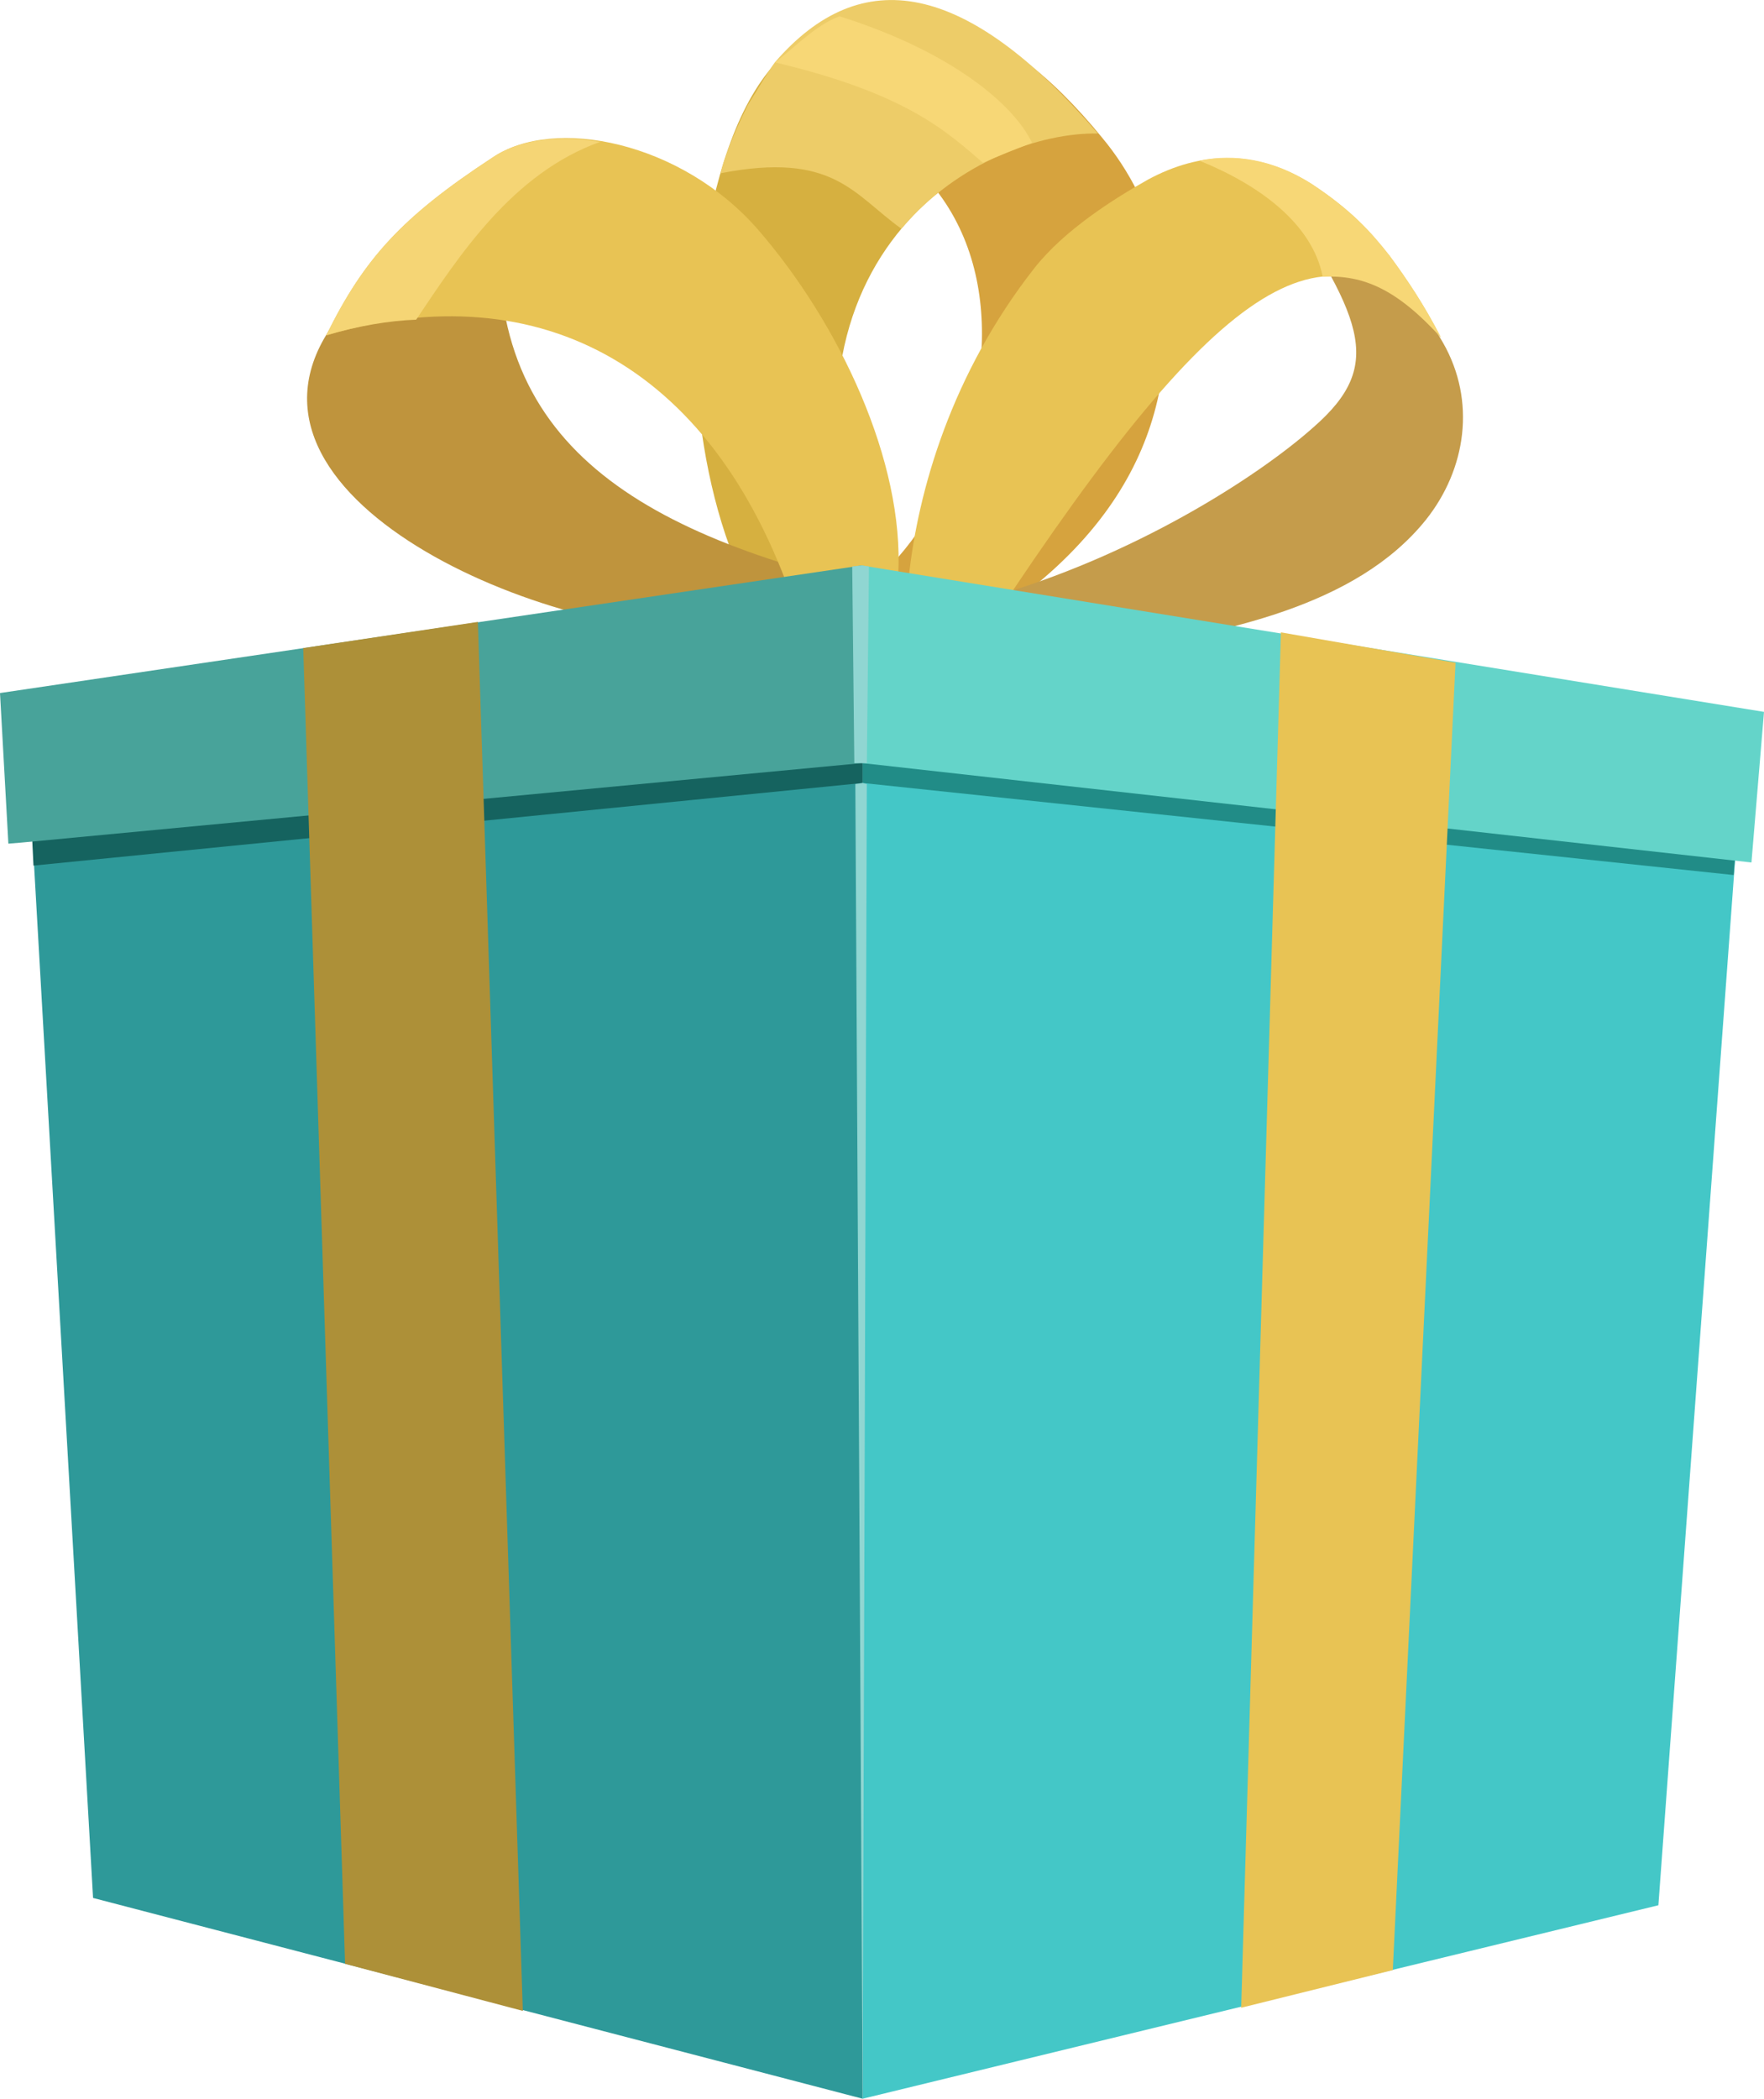 <?xml version="1.0" encoding="UTF-8"?>
<svg id="Layer_2" data-name="Layer 2" xmlns="http://www.w3.org/2000/svg" viewBox="0 0 463.82 551.69">
  <defs>
    <style>
      .cls-1 {
        fill: #64d4c9;
      }

      .cls-1, .cls-2, .cls-3, .cls-4, .cls-5, .cls-6, .cls-7, .cls-8, .cls-9, .cls-10, .cls-11, .cls-12, .cls-13, .cls-14, .cls-15, .cls-16 {
        fill-rule: evenodd;
      }

      .cls-2 {
        fill: #218c87;
      }

      .cls-3 {
        fill: #15635f;
      }

      .cls-4 {
        fill: #44c7c7;
      }

      .cls-5 {
        fill: #d6a33e;
      }

      .cls-6 {
        fill: #90d6d2;
      }

      .cls-7 {
        fill: #48a39a;
      }

      .cls-8 {
        fill: #edcc68;
      }

      .cls-9 {
        fill: #bf943d;
      }

      .cls-10 {
        fill: #c59c4b;
      }

      .cls-11 {
        fill: #d6b040;
      }

      .cls-12 {
        fill: #e8c354;
      }

      .cls-13 {
        fill: #f5d575;
      }

      .cls-14 {
        fill: #ad9038;
      }

      .cls-15 {
        fill: #f7d776;
      }

      .cls-16 {
        fill: #2e9999;
      }
    </style>
  </defs>
  <g id="_Layer_" data-name="&amp;lt;Layer&amp;gt;">
    <g>
      <path class="cls-5" d="M254.59,166.23c48.94-29.69,55.81-65.98,50.31-98.43-1.92-11.55-7.97-23.09-15.12-31.62-27.22-33.27-56.64-44.81-89.63-10.45,94.03,15.12,56.09,128.12,9.9,137.74,9.07,.27,35.47,2.47,44.54,2.75h0Z"/>
      <path class="cls-11" d="M204.55,167.33c-18.15-22.27-25.57-68.46-19.8-100.9,4.12-23.64,10.17-41.24,21.17-51.96,20.35-20.62,50.31-16.77,82.76,20.62-32.72-1.1-92.65,35.47-58.56,124.27-9.35,.55-16.22,7.42-25.57,7.97h0Z"/>
      <path class="cls-8" d="M196.58,27.67c2.47-3.85,4.95-8.25,7.15-11.27,22.82-26.39,50.31-21.45,84.96,18.7-15.12-.28-36.84,7.42-51.69,25.02-12.65-9.07-17.87-20.35-47.56-14.57,1.37-5.77,4.95-13.47,7.15-17.87h0Z"/>
      <path class="cls-15" d="M203.73,16.39c4.95-3.57,10.72-9.9,17.05-12.1,29.69,9.35,45.91,23.37,50.59,33.27-4.4,1.65-8.52,3.3-12.92,5.22-9.35-7.97-19.8-18.15-54.71-26.39h0Z"/>
      <path class="cls-10" d="M333.5,46.36c24.74,37.12,31.07,49.21,11.82,65.98-14.85,13.2-47.56,34.09-85.51,44.81l31.89,14.02c29.97-4.95,64.89-11.55,83.31-34.64,10.45-13.2,13.2-31.07,4.4-46.46-13.47-23.09-26.12-33.27-45.91-43.71h0Z"/>
      <path class="cls-12" d="M378.86,88.7c-29.42-33.27-56.64-18.42-118.22,75.06-12.37,8.52-28.04,1.1-21.72-11.82,2.47-23.09,11.27-53.61,32.99-81.38,7.97-10.17,21.17-18.42,29.97-23.37,13.75-7.42,28.32-7.97,42.89,1.1,10.45,6.87,15.67,12.65,20.62,18.97,4.67,6.32,9.07,12.92,13.47,21.44h0Z"/>
      <path class="cls-15" d="M378.86,88.7c-11.55-12.65-20.35-16.5-31.07-15.95-2.75-14.02-16.77-24.19-32.44-30.52,9.35-1.92,19.52-.28,29.42,6.05,10.45,6.87,15.67,12.65,20.62,18.97,4.67,6.32,9.07,12.92,13.47,21.44h0Z"/>
      <path class="cls-9" d="M133.34,42.24c-11.82,67.91,26.12,94.85,92.1,111.35-14.85,15.4-16.22-3.3-31.07,12.1-42.34,5.22-134.99-31.34-109.15-76.71,14.3-24.19,27.49-34.92,48.11-46.74h0Z"/>
      <path class="cls-12" d="M85.78,88.15c56.91-16.77,103.1,8.8,124,73.68,8.8,15.12,30.52,10.45,26.39-10.72,1.65-29.69-15.4-65.98-36.84-90.73-20.07-23.09-53.61-29.97-69.83-18.97-23.92,15.67-33.82,26.67-43.71,46.74h0Z"/>
      <path class="cls-13" d="M85.78,88.15c8.25-2.47,16.5-3.85,23.64-4.12,11.27-16.77,25.29-38.49,48.39-46.74-11-1.92-21.44-.55-28.32,4.12-23.92,15.67-33.82,26.67-43.71,46.74h0Z"/>
      <polygon class="cls-4" points="226.82 178.33 456.94 216.27 436.05 500.83 226.82 551.69 226.82 178.33"/>
      <polygon class="cls-16" points="226.82 178.33 7.97 210.22 24.47 498.91 226.82 551.69 226.82 178.33"/>
      <polygon class="cls-2" points="226.82 178.33 456.94 216.27 455.84 230.02 226.82 205.82 226.82 178.33"/>
      <polygon class="cls-3" points="226.82 178.33 7.97 210.22 8.8 227.54 226.82 205.82 226.82 178.33"/>
      <polygon class="cls-1" points="226.55 148.64 463.82 187.13 460.52 226.72 226.82 200.6 226.55 200.6 226.55 148.64"/>
      <polygon class="cls-7" points="226.55 148.64 0 182.18 2.2 221.77 5.5 221.5 226.55 200.6 226.55 148.64"/>
      <polygon class="cls-14" points="125.65 163.48 79.73 170.36 90.73 516.23 137.47 528.6 125.65 163.48"/>
      <polygon class="cls-12" points="336.8 166.23 382.71 174.21 366.22 517.88 326.35 527.77 336.8 166.23"/>
      <path class="cls-6" d="M224.9,206.1l1.92,345.59,1.1-345.59-1.1-.27-1.92,.27Zm-.82-57.19l.55,51.69h3.3l.55-51.69-1.92-.27-2.47,.27Z"/>
    </g>
  </g>
</svg>